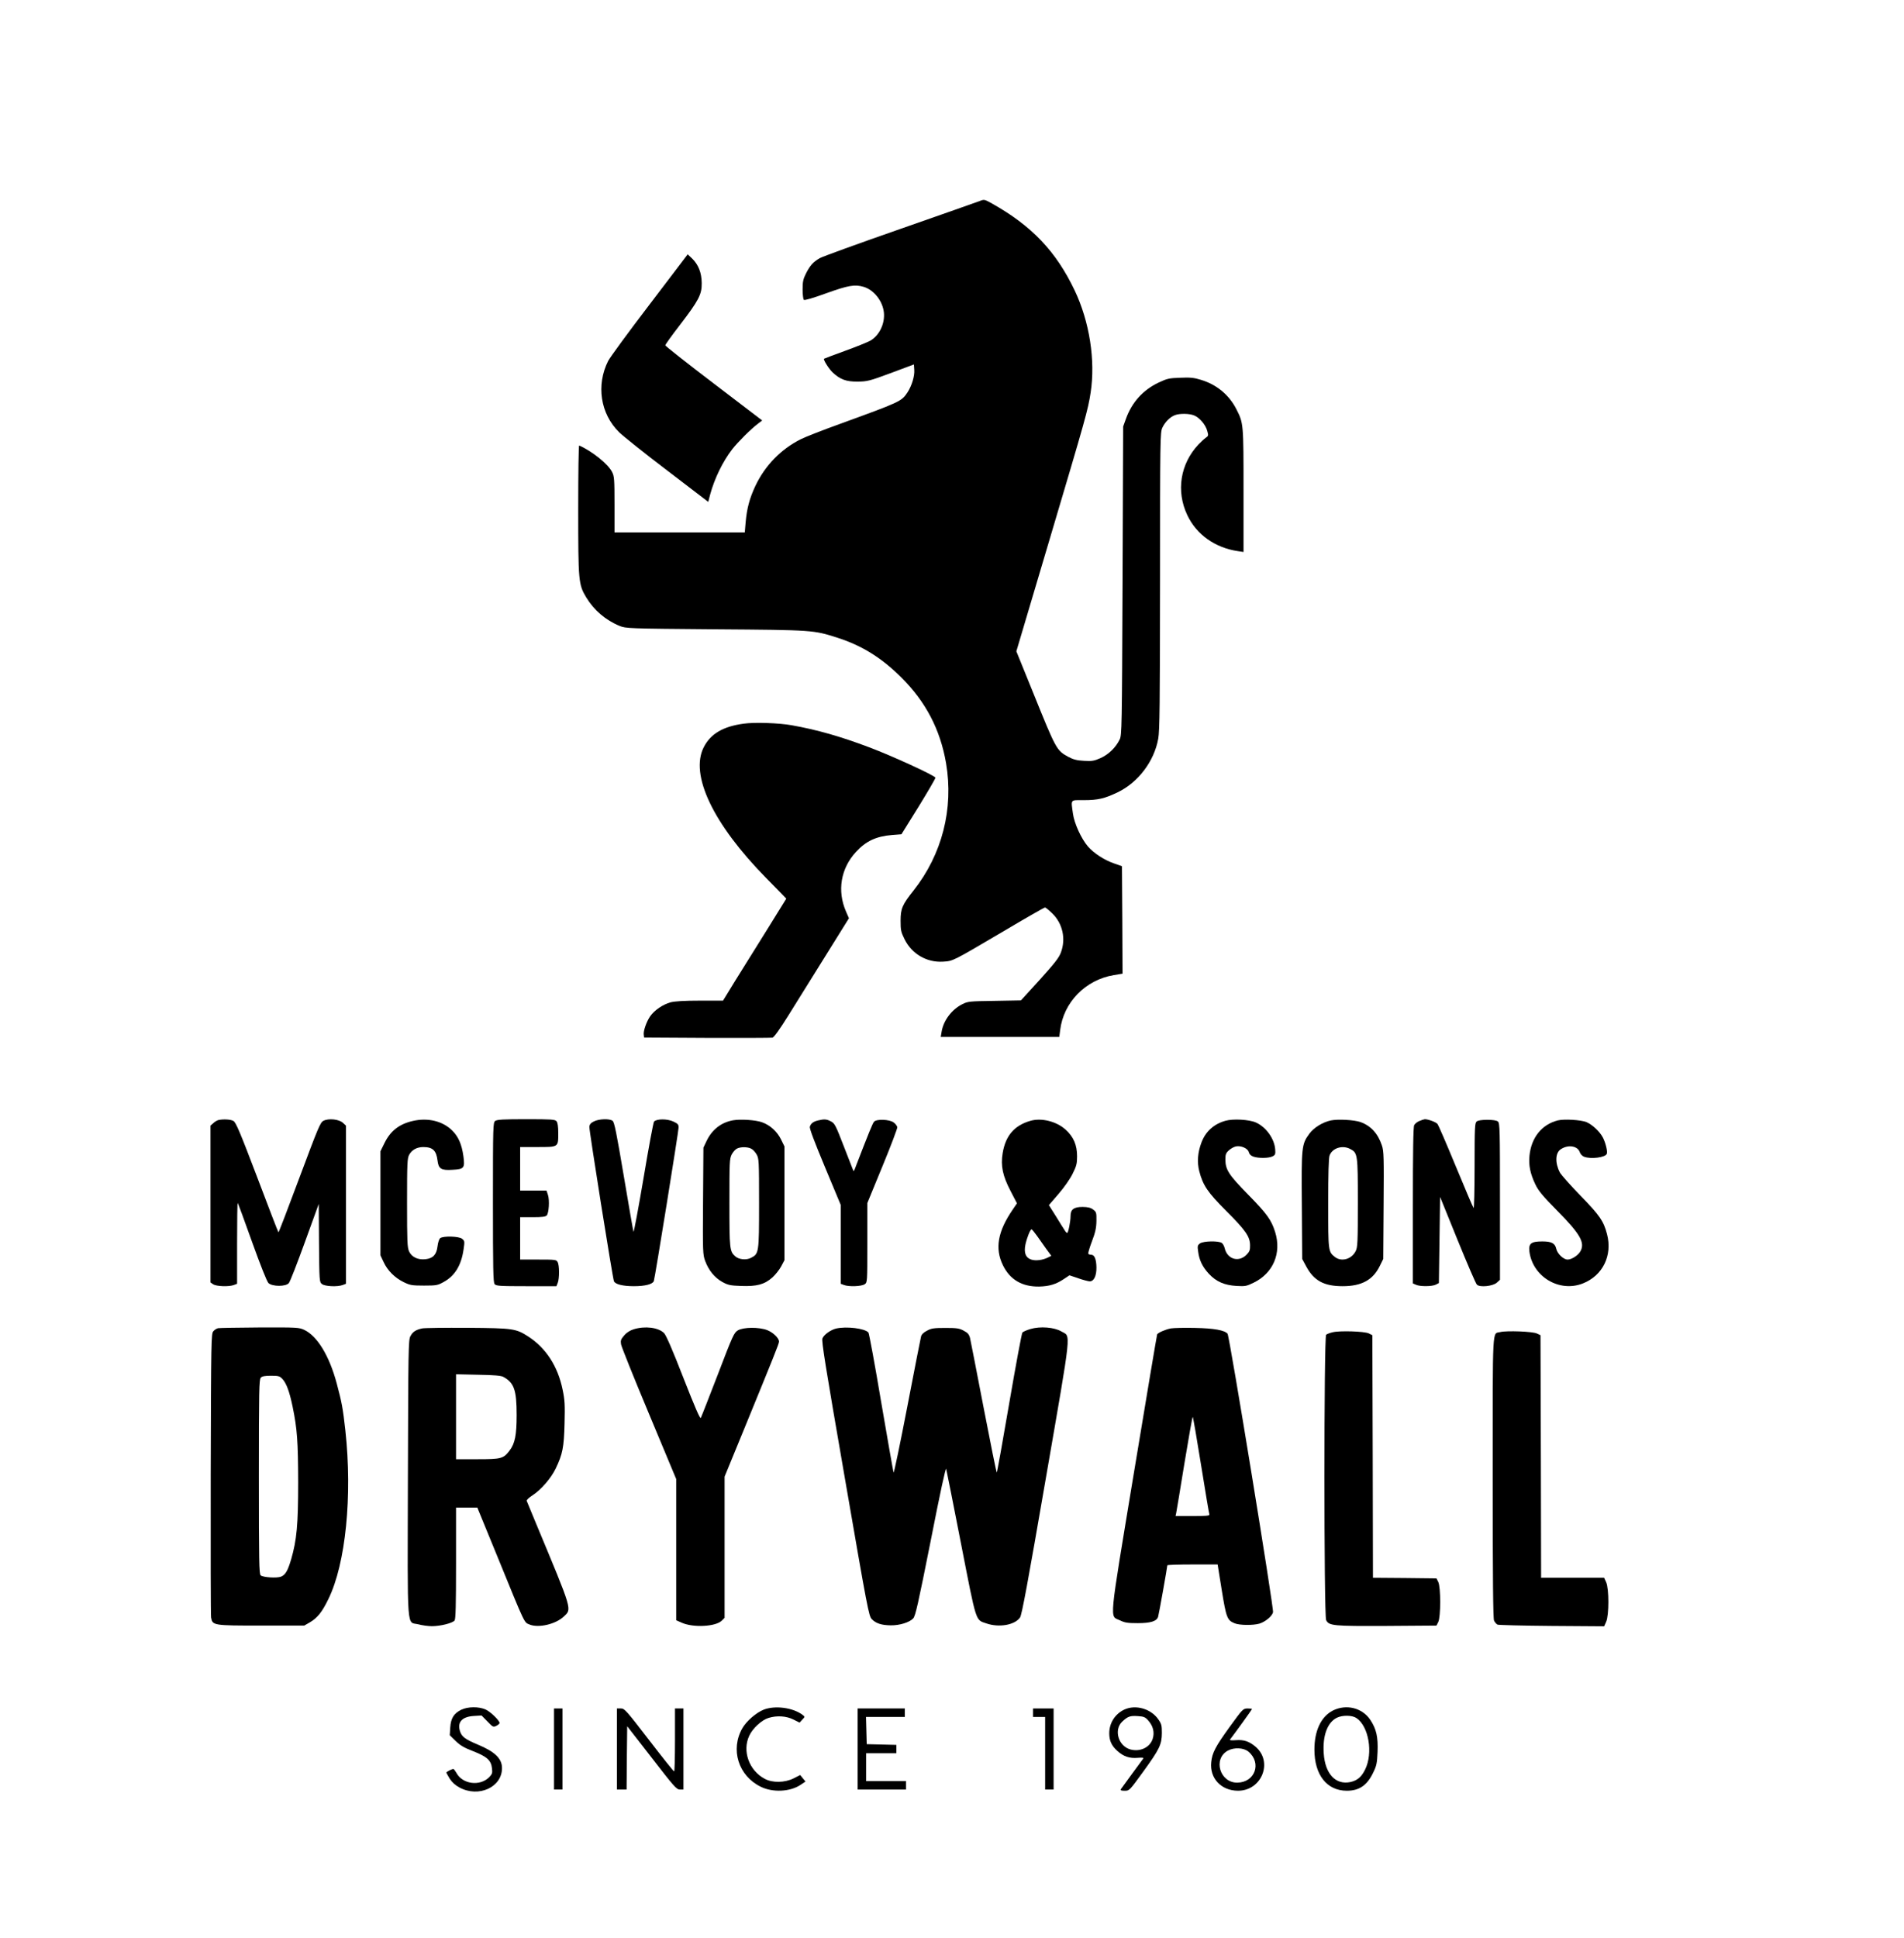 <?xml version="1.0" standalone="no"?>
<!DOCTYPE svg PUBLIC "-//W3C//DTD SVG 20010904//EN"
 "http://www.w3.org/TR/2001/REC-SVG-20010904/DTD/svg10.dtd">
<svg version="1.0" xmlns="http://www.w3.org/2000/svg"
 width="1574pt" height="1602pt" viewBox="0 0 1574 1602"
 preserveAspectRatio="xMidYMid meet">

<g transform="translate(0,1602) scale(0.1,-0.1)"
fill="#000000" stroke="none">
<path d="M8100 14359 c-14 -6 -308 -109 -654 -230 -347 -121 -648 -230 -670
-243 -54 -32 -79 -59 -113 -126 -23 -46 -28 -67 -28 -132 0 -42 5 -81 10 -86
6 -6 75 14 185 54 184 66 236 75 311 53 84 -26 156 -117 166 -212 9 -92 -37
-188 -111 -232 -23 -13 -117 -51 -211 -85 -93 -34 -171 -63 -173 -65 -8 -7 39
-82 70 -112 63 -59 113 -78 208 -77 80 1 97 5 275 71 l190 71 3 -45 c4 -52
-21 -132 -56 -186 -50 -75 -57 -78 -557 -260 -144 -52 -290 -109 -325 -127
-165 -83 -295 -217 -375 -385 -49 -104 -71 -188 -81 -303 l-7 -82 -538 0 -539
0 0 230 c0 209 -2 234 -20 269 -33 66 -165 172 -272 219 -5 2 -8 -235 -8 -528
0 -594 2 -620 66 -727 64 -106 161 -189 276 -236 52 -21 65 -22 793 -28 812
-6 808 -6 1009 -70 202 -65 363 -165 527 -328 202 -201 322 -430 370 -709 64
-376 -33 -754 -269 -1052 -93 -117 -107 -150 -107 -250 0 -77 3 -92 33 -153
60 -121 183 -193 317 -185 86 6 72 -1 497 249 185 110 341 199 347 199 5 0 32
-22 59 -48 87 -84 115 -211 72 -325 -16 -43 -53 -90 -175 -225 l-155 -170
-218 -4 c-206 -3 -220 -4 -266 -27 -88 -44 -157 -135 -172 -229 l-7 -42 490 0
490 0 7 55 c27 230 209 417 444 456 l72 12 -2 444 -3 444 -68 24 c-80 28 -166
84 -214 140 -54 63 -112 189 -123 270 -17 122 -24 112 88 112 120 0 173 13
282 65 169 81 302 257 335 443 12 66 14 291 15 1305 0 1171 1 1227 19 1265 22
47 64 89 104 104 39 15 121 14 160 -3 44 -18 94 -77 107 -127 11 -38 10 -42
-12 -57 -13 -9 -40 -34 -61 -56 -150 -160 -186 -385 -92 -583 75 -160 229
-270 418 -298 l47 -7 0 508 c0 555 0 556 -59 672 -60 118 -163 204 -294 243
-55 17 -88 21 -170 17 -93 -3 -109 -7 -179 -40 -129 -61 -221 -163 -270 -299
l-23 -64 -5 -1275 c-5 -1215 -6 -1277 -24 -1312 -32 -66 -91 -123 -157 -153
-55 -24 -71 -27 -138 -23 -60 3 -88 11 -130 33 -97 53 -101 62 -289 527 l-140
345 279 939 c294 989 313 1055 335 1199 41 266 -9 586 -132 845 -154 323 -355
534 -685 719 -62 34 -63 34 -99 20z"/>
<path d="M5371 13505 c-173 -226 -327 -437 -343 -467 -101 -200 -65 -438 90
-590 31 -31 210 -174 397 -316 l340 -260 16 62 c36 132 104 272 182 373 46 59
156 169 215 213 l33 25 -400 305 c-221 168 -401 310 -401 316 0 7 55 83 122
170 155 202 180 251 179 344 -1 86 -27 152 -79 203 l-37 35 -314 -413z"/>
<path d="M6147 10039 c-170 -23 -273 -84 -329 -194 -117 -228 77 -635 514
-1080 92 -93 168 -171 168 -172 0 -1 -71 -115 -158 -255 -87 -139 -205 -328
-262 -420 l-103 -168 -191 0 c-130 0 -207 -5 -243 -14 -62 -17 -133 -65 -168
-115 -31 -45 -58 -122 -53 -153 l3 -23 520 -3 c286 -1 529 0 541 2 13 4 58 66
131 183 61 98 199 319 306 491 l195 313 -24 55 c-75 171 -44 357 83 494 82 89
166 128 297 139 l78 6 143 230 c78 127 140 233 138 238 -12 21 -359 180 -548
251 -238 90 -432 145 -640 182 -103 19 -311 26 -398 13z"/>
<path d="M1805 6763 c-11 -3 -30 -14 -42 -26 l-23 -20 0 -648 0 -648 22 -15
c26 -18 131 -22 172 -6 l26 10 0 336 c0 186 2 335 5 332 3 -3 57 -148 119
-323 69 -192 122 -326 135 -339 31 -30 145 -31 169 0 10 11 69 163 132 337
l115 317 2 -322 c3 -315 3 -323 24 -340 24 -20 129 -25 173 -8 l26 10 0 653 0
654 -25 23 c-32 30 -118 39 -161 17 -27 -14 -43 -54 -199 -471 -93 -250 -171
-453 -173 -451 -3 2 -82 207 -176 456 -142 373 -176 454 -197 465 -23 13 -84
16 -124 7z"/>
<path d="M3414 6756 c-114 -26 -186 -82 -236 -184 l-33 -67 0 -430 0 -430 27
-57 c32 -69 92 -129 166 -165 52 -25 67 -28 167 -28 103 0 113 2 163 30 92 50
145 137 164 267 10 68 10 72 -12 90 -26 21 -155 25 -181 5 -9 -7 -18 -35 -22
-67 -8 -69 -37 -100 -99 -107 -63 -7 -114 17 -136 64 -15 34 -17 80 -17 403 0
330 2 368 18 397 22 40 64 63 116 63 78 0 108 -28 118 -112 8 -68 30 -82 123
-76 97 5 104 14 91 112 -14 100 -42 163 -94 214 -79 77 -199 106 -323 78z"/>
<path d="M4094 6756 c-18 -14 -19 -33 -19 -674 0 -544 2 -662 14 -675 12 -15
43 -17 262 -17 l249 0 11 28 c14 35 14 145 -1 171 -10 20 -19 21 -160 21
l-150 0 0 175 0 175 104 0 c79 0 106 4 116 15 18 21 24 126 10 169 l-12 36
-109 0 -109 0 0 180 0 180 144 0 c174 0 171 -2 171 115 0 55 -5 87 -14 98 -12
15 -42 17 -250 17 -189 0 -241 -3 -257 -14z"/>
<path d="M4910 6752 c-25 -12 -36 -25 -38 -44 -3 -24 191 -1242 203 -1276 9
-26 73 -42 165 -42 92 0 155 16 165 42 9 23 205 1240 205 1270 0 25 -7 32 -46
50 -50 22 -134 22 -157 -1 -6 -6 -45 -217 -87 -468 -43 -252 -80 -451 -83
-443 -3 8 -39 215 -80 459 -61 361 -78 447 -93 458 -25 19 -113 16 -154 -5z"/>
<path d="M6059 6761 c-98 -18 -173 -77 -218 -171 l-26 -55 -3 -441 c-3 -426
-2 -443 18 -497 29 -77 78 -137 141 -172 48 -26 66 -30 155 -33 130 -5 193 12
258 69 26 23 59 65 74 93 l27 51 0 470 0 470 -28 57 c-32 66 -92 120 -158 143
-53 19 -177 27 -240 16z m150 -234 c14 -6 34 -28 45 -47 20 -34 21 -50 21
-405 0 -411 -1 -417 -67 -451 -38 -20 -101 -14 -130 13 -46 40 -48 61 -48 443
0 336 1 363 19 399 11 20 30 42 43 48 31 16 88 15 117 0z"/>
<path d="M6763 6760 c-39 -9 -60 -25 -68 -52 -5 -13 38 -125 124 -332 l131
-314 0 -326 0 -326 26 -10 c41 -16 146 -12 172 6 22 15 22 16 22 343 l0 328
125 304 c69 167 124 313 123 323 -2 10 -15 28 -30 39 -34 26 -140 30 -162 7
-12 -13 -41 -84 -161 -395 -4 -11 -9 -15 -11 -10 -2 6 -37 96 -78 200 -68 176
-76 191 -107 207 -36 19 -55 20 -106 8z"/>
<path d="M8519 6757 c-133 -38 -206 -122 -230 -266 -18 -106 0 -190 66 -316
l52 -100 -34 -50 c-125 -182 -150 -323 -82 -462 58 -119 158 -178 299 -176 85
2 141 19 206 63 l45 30 74 -25 c40 -14 83 -25 94 -25 34 0 56 46 55 115 -1 68
-16 105 -44 105 -10 0 -21 4 -24 8 -2 4 11 51 31 103 28 74 36 110 37 168 1
69 -1 75 -27 94 -20 16 -43 21 -86 22 -74 0 -101 -20 -101 -76 0 -46 -19 -139
-28 -139 -4 0 -14 10 -21 23 -8 12 -41 64 -72 115 l-58 92 80 93 c46 53 95
123 116 166 32 64 37 83 37 145 0 93 -29 161 -96 221 -75 67 -197 98 -289 72z
m53 -950 c20 -29 55 -78 77 -109 l42 -57 -28 -14 c-44 -22 -101 -29 -138 -17
-46 15 -62 56 -48 124 13 59 40 126 51 126 4 -1 23 -24 44 -53z"/>
<path d="M10130 6757 c-96 -27 -164 -89 -198 -180 -31 -82 -37 -162 -18 -236
30 -117 69 -175 223 -329 162 -162 196 -212 197 -283 1 -40 -4 -53 -28 -78
-65 -67 -161 -39 -182 54 -4 16 -14 35 -23 42 -25 19 -151 17 -180 -3 -21 -15
-23 -22 -16 -68 9 -72 36 -127 90 -185 60 -64 127 -93 228 -99 71 -4 82 -2
141 27 162 79 232 245 177 420 -31 98 -66 148 -223 308 -161 164 -187 205
-188 289 0 42 4 54 28 76 15 14 41 29 58 33 44 9 100 -16 108 -48 4 -16 17
-29 37 -36 43 -15 128 -14 159 2 22 11 25 19 22 56 -6 89 -75 186 -160 224
-57 25 -189 32 -252 14z"/>
<path d="M11002 6760 c-67 -14 -142 -60 -178 -110 -64 -88 -66 -105 -62 -595
l3 -440 34 -63 c63 -117 147 -162 300 -162 157 0 251 51 308 168 l28 57 3 443
c3 398 2 448 -14 495 -33 99 -91 162 -176 193 -53 19 -188 26 -246 14z m158
-235 c64 -33 65 -41 65 -445 0 -329 -2 -369 -18 -400 -33 -67 -117 -91 -171
-49 -56 44 -56 47 -56 442 0 245 4 375 11 396 22 62 105 89 169 56z"/>
<path d="M11733 6755 c-17 -7 -36 -22 -42 -34 -8 -13 -11 -222 -11 -664 l0
-644 25 -11 c34 -16 134 -15 165 1 l25 13 5 356 5 356 144 -355 c80 -196 151
-362 160 -370 24 -25 134 -13 166 17 l25 23 0 648 c0 589 -1 648 -17 660 -10
9 -42 14 -88 14 -46 0 -78 -5 -88 -14 -15 -12 -17 -50 -17 -369 0 -196 -4
-352 -8 -346 -5 5 -71 160 -147 344 -76 184 -144 342 -152 351 -13 16 -77 39
-104 39 -8 -1 -28 -7 -46 -15z"/>
<path d="M12877 6760 c-131 -34 -218 -141 -233 -291 -8 -80 6 -149 49 -239 25
-52 61 -95 181 -217 186 -188 228 -260 194 -329 -17 -36 -73 -74 -109 -74 -34
0 -85 48 -94 90 -10 45 -39 60 -115 60 -92 0 -114 -17 -107 -81 25 -210 248
-344 443 -266 164 65 245 231 199 407 -28 108 -61 156 -221 320 -83 85 -159
171 -169 190 -41 79 -38 163 8 192 60 40 138 28 156 -23 6 -17 21 -33 36 -39
57 -22 177 -6 188 24 8 19 -10 91 -32 134 -26 50 -87 107 -136 128 -47 19
-184 27 -238 14z"/>
<path d="M1804 5043 c-12 -2 -30 -13 -40 -25 -18 -19 -19 -67 -22 -1177 -1
-636 0 -1171 3 -1189 12 -66 17 -67 415 -67 l355 0 47 27 c62 37 101 85 153
193 143 291 199 853 140 1393 -20 182 -30 234 -71 387 -61 229 -161 393 -269
444 -43 20 -58 21 -367 20 -178 -1 -333 -4 -344 -6z m531 -420 c33 -36 58
-104 84 -229 38 -184 45 -287 46 -624 0 -353 -12 -478 -58 -637 -28 -95 -48
-130 -85 -144 -34 -13 -147 -6 -167 11 -13 11 -15 116 -15 816 0 716 2 804 16
818 11 12 35 16 84 16 63 0 72 -3 95 -27z"/>
<path d="M3490 5041 c-52 -11 -78 -28 -97 -64 -17 -30 -18 -106 -21 -1178 -3
-1304 -12 -1178 88 -1204 30 -8 80 -15 110 -15 70 0 171 25 188 47 9 13 12
124 12 475 l0 458 88 0 88 0 169 -412 c231 -566 217 -535 262 -554 74 -31 217
2 284 66 67 64 75 38 -226 760 -42 102 -79 190 -81 196 -3 6 18 26 46 44 72
46 156 143 195 225 56 118 67 172 72 370 4 155 2 194 -16 280 -39 191 -136
342 -281 437 -105 68 -125 71 -505 74 -187 1 -356 -1 -375 -5z m670 -400 c90
-49 111 -108 111 -316 0 -166 -14 -235 -58 -293 -51 -67 -68 -72 -265 -72
l-178 0 0 351 0 351 183 -4 c128 -2 189 -7 207 -17z"/>
<path d="M5239 5034 c-30 -9 -59 -27 -79 -51 -27 -31 -31 -41 -26 -73 3 -20
107 -279 231 -575 l225 -539 0 -584 0 -583 45 -20 c96 -43 282 -33 332 17 l23
23 0 584 0 583 156 380 c253 618 294 719 294 736 0 29 -49 76 -98 95 -68 26
-195 25 -242 -2 -32 -20 -41 -38 -166 -365 -73 -189 -136 -351 -141 -359 -6
-9 -49 90 -143 330 -91 234 -143 353 -160 371 -47 47 -157 61 -251 32z"/>
<path d="M6912 5040 c-45 -11 -100 -50 -113 -81 -9 -22 24 -225 186 -1160 187
-1082 197 -1135 222 -1161 34 -35 80 -50 157 -51 72 -1 154 24 185 57 19 20
41 120 145 642 78 398 124 610 128 594 4 -14 59 -293 123 -620 129 -660 118
-626 209 -657 104 -36 234 -14 278 48 15 19 65 290 214 1153 218 1260 208
1165 128 1212 -59 35 -175 44 -256 20 -30 -9 -60 -22 -66 -29 -6 -7 -55 -271
-109 -585 -54 -315 -100 -572 -103 -572 -3 0 -52 242 -109 538 -57 295 -107
554 -112 574 -8 30 -19 43 -52 60 -36 20 -57 23 -152 23 -95 0 -116 -3 -152
-23 -28 -14 -45 -31 -49 -48 -4 -14 -55 -276 -114 -582 -59 -307 -110 -550
-113 -542 -3 8 -49 269 -102 579 -52 310 -100 570 -106 578 -29 34 -181 53
-267 33z"/>
<path d="M9679 5041 c-45 -9 -103 -34 -113 -49 -2 -4 -89 -519 -192 -1143
-211 -1278 -202 -1179 -115 -1221 39 -19 62 -23 146 -23 107 0 158 16 169 53
6 18 76 410 76 425 0 4 94 7 208 7 l208 0 34 -212 c37 -228 45 -249 106 -274
40 -17 153 -18 205 -3 49 15 105 61 113 94 8 30 -360 2284 -376 2302 -24 29
-112 45 -268 48 -85 2 -176 0 -201 -4z m250 -1129 c35 -218 66 -403 69 -409 3
-10 -29 -13 -138 -13 l-142 0 5 23 c3 12 33 196 68 410 35 213 66 387 69 387
3 0 34 -179 69 -398z"/>
<path d="M11016 5009 c-22 -5 -45 -14 -53 -20 -19 -16 -19 -2321 0 -2359 24
-47 56 -50 500 -48 l412 3 15 30 c21 43 21 287 0 330 l-15 30 -263 3 -262 2
-2 1003 -3 1002 -30 15 c-36 17 -240 24 -299 9z"/>
<path d="M12403 5011 c-68 -18 -63 86 -63 -1197 0 -847 3 -1170 11 -1188 7
-14 19 -28 28 -33 9 -4 211 -9 449 -11 l433 -3 17 38 c24 54 24 272 0 326
l-17 37 -260 0 -261 0 -2 1002 -3 1003 -30 14 c-34 17 -250 25 -302 12z"/>
<path d="M3812 1889 c-61 -31 -85 -70 -90 -147 l-4 -63 49 -48 c38 -37 71 -56
144 -84 115 -45 149 -76 156 -141 5 -40 2 -48 -24 -75 -77 -76 -220 -57 -270
37 -10 17 -21 32 -25 32 -13 0 -58 -23 -58 -30 0 -3 13 -26 28 -51 19 -29 46
-54 80 -72 159 -86 352 2 352 160 0 79 -59 136 -201 195 -106 44 -135 67 -148
116 -20 71 21 114 115 120 l65 4 48 -49 c46 -48 49 -49 75 -36 14 7 26 18 26
23 0 20 -76 94 -115 111 -56 26 -148 25 -203 -2z"/>
<path d="M6313 1890 c-62 -25 -142 -94 -176 -153 -101 -176 -33 -394 152 -484
99 -49 242 -42 328 15 l42 28 -22 27 -22 27 -55 -28 c-73 -36 -173 -38 -237
-4 -130 68 -189 230 -129 357 28 61 103 130 160 147 69 21 146 16 204 -13 l52
-26 22 24 c23 24 23 25 3 40 -79 60 -228 80 -322 43z"/>
<path d="M9295 1891 c-77 -36 -125 -111 -125 -196 0 -61 19 -103 67 -146 51
-46 100 -63 169 -57 37 3 51 1 45 -6 -22 -29 -178 -243 -185 -253 -5 -10 3
-13 32 -13 38 0 39 1 150 154 138 190 156 227 157 323 0 63 -3 76 -30 114 -61
87 -187 123 -280 80z m196 -89 c42 -46 55 -100 38 -153 -23 -71 -103 -109
-183 -88 -101 27 -141 163 -68 231 45 42 64 49 126 45 51 -3 63 -8 87 -35z"/>
<path d="M11019 1883 c-98 -50 -153 -166 -153 -323 0 -209 103 -340 268 -340
103 0 168 45 218 150 28 57 32 78 36 171 5 124 -10 190 -60 265 -67 100 -199
132 -309 77z m194 -62 c102 -67 140 -289 72 -426 -30 -61 -64 -90 -121 -103
-122 -26 -210 67 -221 237 -10 146 30 255 108 294 46 23 127 22 162 -2z"/>
<path d="M4580 1565 l0 -335 35 0 35 0 0 335 0 335 -35 0 -35 0 0 -335z"/>
<path d="M5100 1565 l0 -335 40 0 40 0 2 262 3 261 203 -261 c184 -238 205
-262 232 -262 l30 0 0 335 0 335 -35 0 -35 0 0 -260 c0 -143 -3 -260 -7 -260
-5 0 -98 117 -208 260 -189 245 -202 260 -232 260 l-33 0 0 -335z"/>
<path d="M7090 1565 l0 -335 200 0 200 0 0 35 0 35 -165 0 -165 0 0 115 0 115
125 0 125 0 0 35 0 34 -122 3 -123 3 -3 113 -3 112 161 0 160 0 0 35 0 35
-195 0 -195 0 0 -335z"/>
<path d="M8540 1865 l0 -35 50 0 50 0 0 -300 0 -300 35 0 35 0 0 335 0 335
-85 0 -85 0 0 -35z"/>
<path d="M10167 1750 c-120 -166 -146 -216 -154 -294 -14 -133 82 -235 220
-236 198 -1 294 240 145 365 -51 43 -95 58 -160 53 -39 -3 -55 -1 -49 6 38 49
181 247 181 251 0 3 -17 5 -37 5 -37 -1 -40 -4 -146 -150z m154 -207 c111 -94
54 -254 -92 -256 -145 -2 -204 197 -78 265 53 28 130 24 170 -9z"/>
</g>
</svg>
